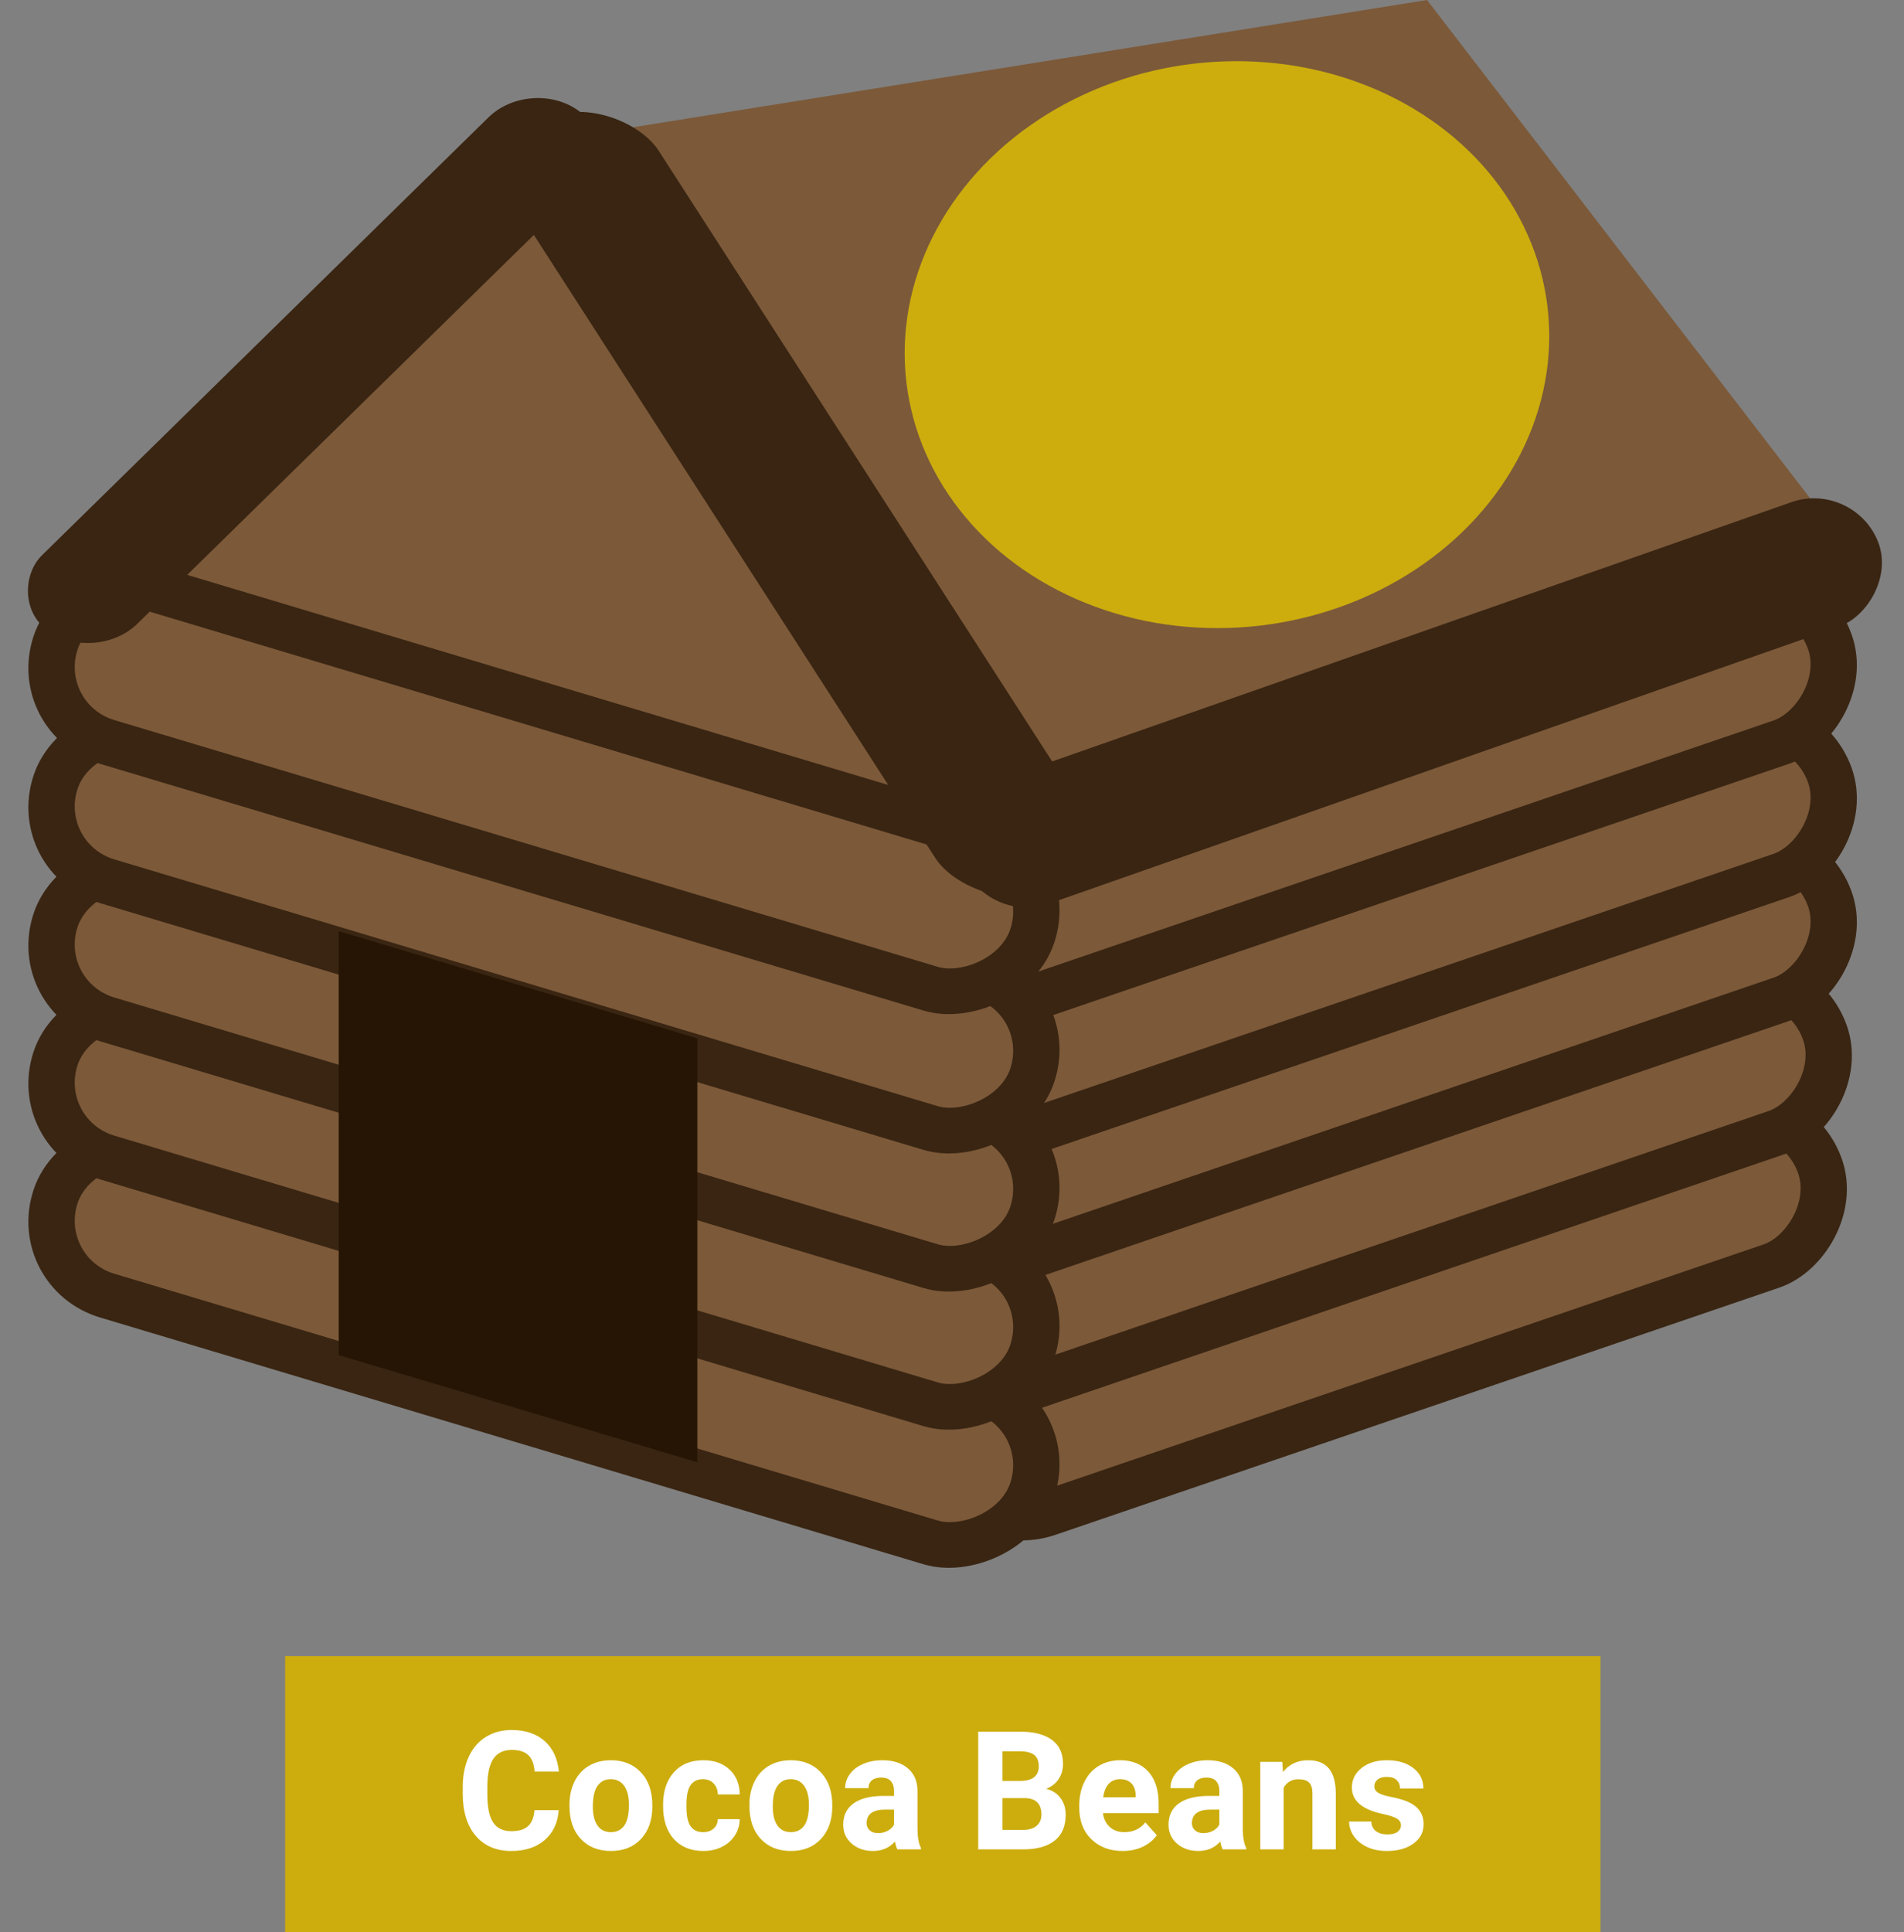 <svg width="207" height="210" viewBox="0 0 207 210" fill="none" xmlns="http://www.w3.org/2000/svg">
<rect x="0" y="0" width="207" height="210" fill="#808080" stroke="none"/>
<path d="M155.144 0L58.213 15.53L107.22 93.181L198.736 56.685L155.144 0Z" fill="#7C5939"/>
<rect x="1.507" y="-3.157" width="17.352" height="100.547" rx="8.676" transform="matrix(0.343 0.939 -0.946 0.323 191.354 118.102)" fill="#7C5939" stroke="#392512" stroke-width="5"/>
<rect x="1.507" y="-3.157" width="17.352" height="112.619" rx="8.676" transform="matrix(0.343 0.939 -0.946 0.323 191.895 103.607)" fill="#7C5939" stroke="#392512" stroke-width="5"/>
<rect x="1.507" y="-3.157" width="17.352" height="112.619" rx="8.676" transform="matrix(0.343 0.939 -0.946 0.323 192.437 89.112)" fill="#7C5939" stroke="#392512" stroke-width="5"/>
<rect x="1.507" y="-3.157" width="17.352" height="112.619" rx="8.676" transform="matrix(0.343 0.939 -0.946 0.323 192.437 75.653)" fill="#7C5939" stroke="#392512" stroke-width="5"/>
<rect x="1.507" y="-3.157" width="17.352" height="112.619" rx="8.676" transform="matrix(0.343 0.939 -0.946 0.323 192.437 61.158)" fill="#7C5939" stroke="#392512" stroke-width="5"/>
<path d="M106.679 91.11L10.289 68.671L57.401 17.083L106.679 91.11Z" fill="#7C5939"/>
<rect x="-3.174" y="1.657" width="17.397" height="110.855" rx="8.699" transform="matrix(0.312 -0.95 0.958 0.287 2.727 134.83)" fill="#7C5939" stroke="#392512" stroke-width="5"/>
<rect x="-3.174" y="1.657" width="17.397" height="110.855" rx="8.699" transform="matrix(0.312 -0.95 0.958 0.287 2.727 119.818)" fill="#7C5939" stroke="#392512" stroke-width="5"/>
<rect x="-3.174" y="1.657" width="17.397" height="110.855" rx="8.699" transform="matrix(0.312 -0.95 0.958 0.287 2.727 104.805)" fill="#7C5939" stroke="#392512" stroke-width="5"/>
<rect x="-3.174" y="1.657" width="17.397" height="110.855" rx="8.699" transform="matrix(0.312 -0.95 0.958 0.287 2.727 89.793)" fill="#7C5939" stroke="#392512" stroke-width="5"/>
<rect x="-3.174" y="1.657" width="17.397" height="110.855" rx="8.699" transform="matrix(0.312 -0.95 0.958 0.287 2.727 74.652)" fill="#7C5939" stroke="#392512" stroke-width="5"/>
<rect width="12.77" height="80.759" rx="6.385" transform="matrix(0.812 0.583 -0.714 0.7 57.671 8.283)" fill="#392512"/>
<rect width="16.547" height="99.801" rx="8.274" transform="matrix(0.911 -0.412 0.542 0.841 52.058 16.25)" fill="#392512"/>
<rect width="14.476" height="105.476" rx="7.238" transform="matrix(-0.358 -0.934 0.944 -0.331 107.219 100.611)" fill="#392512"/>
<path d="M36.823 101.205L75.812 112.853V158.926L36.823 147.278V101.205Z" fill="#261504"/>
<ellipse rx="35.094" ry="30.75" transform="matrix(-0.996 0.087 0.079 0.997 133.394 37.458)" fill="#CCAD0D"/>
<rect x="31" y="180" width="143" height="30" fill="#CCAD0D"/>
<path d="M60.743 196.737C60.644 198.114 60.134 199.198 59.214 199.989C58.3 200.78 57.093 201.176 55.593 201.176C53.952 201.176 52.66 200.625 51.717 199.523C50.779 198.416 50.31 196.898 50.31 194.971V194.188C50.31 192.958 50.527 191.874 50.961 190.937C51.395 189.999 52.013 189.281 52.815 188.783C53.624 188.279 54.562 188.027 55.628 188.027C57.105 188.027 58.294 188.423 59.196 189.214C60.099 190.005 60.62 191.115 60.761 192.545H58.124C58.06 191.719 57.828 191.121 57.43 190.752C57.037 190.377 56.437 190.189 55.628 190.189C54.749 190.189 54.09 190.506 53.65 191.139C53.217 191.766 52.994 192.741 52.982 194.065V195.032C52.982 196.415 53.19 197.426 53.606 198.064C54.028 198.703 54.69 199.022 55.593 199.022C56.407 199.022 57.014 198.838 57.412 198.469C57.816 198.094 58.048 197.517 58.106 196.737H60.743ZM61.912 196.157C61.912 195.214 62.094 194.373 62.457 193.635C62.82 192.896 63.342 192.325 64.022 191.921C64.707 191.517 65.501 191.314 66.403 191.314C67.686 191.314 68.732 191.707 69.541 192.492C70.356 193.277 70.81 194.344 70.903 195.691L70.921 196.342C70.921 197.801 70.514 198.973 69.699 199.857C68.885 200.736 67.792 201.176 66.421 201.176C65.05 201.176 63.954 200.736 63.134 199.857C62.319 198.979 61.912 197.783 61.912 196.271V196.157ZM64.452 196.342C64.452 197.244 64.622 197.936 64.962 198.416C65.302 198.891 65.788 199.128 66.421 199.128C67.036 199.128 67.517 198.894 67.862 198.425C68.208 197.95 68.381 197.194 68.381 196.157C68.381 195.272 68.208 194.587 67.862 194.101C67.517 193.614 67.03 193.371 66.403 193.371C65.782 193.371 65.302 193.614 64.962 194.101C64.622 194.581 64.452 195.328 64.452 196.342ZM76.44 199.128C76.909 199.128 77.29 198.999 77.583 198.741C77.876 198.483 78.028 198.141 78.04 197.713H80.422C80.416 198.357 80.24 198.949 79.894 199.488C79.549 200.021 79.074 200.438 78.471 200.736C77.873 201.029 77.211 201.176 76.484 201.176C75.125 201.176 74.053 200.745 73.268 199.884C72.482 199.017 72.09 197.821 72.09 196.298V196.131C72.09 194.666 72.48 193.497 73.259 192.624C74.038 191.751 75.107 191.314 76.467 191.314C77.656 191.314 78.608 191.654 79.323 192.334C80.044 193.008 80.41 193.907 80.422 195.032H78.04C78.028 194.54 77.876 194.142 77.583 193.837C77.29 193.526 76.903 193.371 76.423 193.371C75.831 193.371 75.383 193.588 75.078 194.021C74.779 194.449 74.63 195.146 74.63 196.113V196.377C74.63 197.355 74.779 198.059 75.078 198.486C75.377 198.914 75.831 199.128 76.44 199.128ZM81.477 196.157C81.477 195.214 81.658 194.373 82.022 193.635C82.385 192.896 82.906 192.325 83.586 191.921C84.272 191.517 85.065 191.314 85.968 191.314C87.251 191.314 88.297 191.707 89.106 192.492C89.92 193.277 90.374 194.344 90.468 195.691L90.485 196.342C90.485 197.801 90.078 198.973 89.264 199.857C88.449 200.736 87.356 201.176 85.985 201.176C84.614 201.176 83.519 200.736 82.698 199.857C81.884 198.979 81.477 197.783 81.477 196.271V196.157ZM84.017 196.342C84.017 197.244 84.186 197.936 84.526 198.416C84.866 198.891 85.353 199.128 85.985 199.128C86.601 199.128 87.081 198.894 87.427 198.425C87.772 197.95 87.945 197.194 87.945 196.157C87.945 195.272 87.772 194.587 87.427 194.101C87.081 193.614 86.595 193.371 85.968 193.371C85.347 193.371 84.866 193.614 84.526 194.101C84.186 194.581 84.017 195.328 84.017 196.342ZM97.561 201C97.443 200.771 97.358 200.487 97.306 200.147C96.69 200.833 95.891 201.176 94.906 201.176C93.975 201.176 93.201 200.906 92.586 200.367C91.977 199.828 91.672 199.148 91.672 198.328C91.672 197.32 92.044 196.547 92.788 196.008C93.538 195.469 94.619 195.196 96.031 195.19H97.2V194.646C97.2 194.206 97.086 193.854 96.857 193.591C96.635 193.327 96.28 193.195 95.794 193.195C95.366 193.195 95.029 193.298 94.783 193.503C94.543 193.708 94.423 193.989 94.423 194.347H91.883C91.883 193.796 92.053 193.286 92.393 192.817C92.732 192.349 93.213 191.982 93.834 191.719C94.455 191.449 95.152 191.314 95.926 191.314C97.098 191.314 98.026 191.61 98.712 192.202C99.403 192.788 99.749 193.614 99.749 194.681V198.803C99.755 199.705 99.881 200.388 100.127 200.851V201H97.561ZM95.46 199.233C95.835 199.233 96.181 199.151 96.497 198.987C96.814 198.817 97.048 198.592 97.2 198.311V196.676H96.251C94.98 196.676 94.303 197.115 94.221 197.994L94.212 198.144C94.212 198.46 94.323 198.721 94.546 198.926C94.769 199.131 95.073 199.233 95.46 199.233ZM106.35 201V188.203H110.832C112.385 188.203 113.562 188.502 114.365 189.1C115.168 189.691 115.569 190.562 115.569 191.71C115.569 192.337 115.408 192.891 115.086 193.371C114.764 193.846 114.315 194.194 113.741 194.417C114.397 194.581 114.913 194.912 115.288 195.41C115.669 195.908 115.859 196.518 115.859 197.238C115.859 198.469 115.467 199.4 114.682 200.033C113.896 200.666 112.777 200.988 111.324 201H106.35ZM108.986 195.428V198.882H111.245C111.866 198.882 112.35 198.735 112.695 198.442C113.047 198.144 113.223 197.733 113.223 197.212C113.223 196.04 112.616 195.445 111.403 195.428H108.986ZM108.986 193.564H110.938C112.268 193.541 112.933 193.011 112.933 191.974C112.933 191.394 112.763 190.978 112.423 190.726C112.089 190.468 111.559 190.339 110.832 190.339H108.986V193.564ZM122.056 201.176C120.661 201.176 119.524 200.748 118.646 199.893C117.772 199.037 117.336 197.897 117.336 196.474V196.228C117.336 195.272 117.521 194.42 117.89 193.67C118.259 192.914 118.78 192.334 119.454 191.93C120.134 191.52 120.907 191.314 121.774 191.314C123.075 191.314 124.098 191.725 124.842 192.545C125.592 193.365 125.967 194.528 125.967 196.034V197.071H119.911C119.993 197.692 120.239 198.19 120.649 198.565C121.065 198.94 121.59 199.128 122.223 199.128C123.201 199.128 123.966 198.773 124.517 198.064L125.765 199.462C125.384 200.001 124.868 200.423 124.218 200.728C123.567 201.026 122.847 201.176 122.056 201.176ZM121.766 193.371C121.262 193.371 120.852 193.541 120.535 193.881C120.225 194.221 120.025 194.707 119.938 195.34H123.471V195.138C123.459 194.575 123.307 194.142 123.014 193.837C122.721 193.526 122.305 193.371 121.766 193.371ZM132.928 201C132.811 200.771 132.726 200.487 132.673 200.147C132.058 200.833 131.258 201.176 130.273 201.176C129.342 201.176 128.568 200.906 127.953 200.367C127.344 199.828 127.039 199.148 127.039 198.328C127.039 197.32 127.411 196.547 128.155 196.008C128.905 195.469 129.986 195.196 131.398 195.19H132.567V194.646C132.567 194.206 132.453 193.854 132.225 193.591C132.002 193.327 131.647 193.195 131.161 193.195C130.733 193.195 130.396 193.298 130.15 193.503C129.91 193.708 129.79 193.989 129.79 194.347H127.25C127.25 193.796 127.42 193.286 127.76 192.817C128.1 192.349 128.58 191.982 129.201 191.719C129.822 191.449 130.52 191.314 131.293 191.314C132.465 191.314 133.394 191.61 134.079 192.202C134.771 192.788 135.116 193.614 135.116 194.681V198.803C135.122 199.705 135.248 200.388 135.494 200.851V201H132.928ZM130.827 199.233C131.202 199.233 131.548 199.151 131.864 198.987C132.181 198.817 132.415 198.592 132.567 198.311V196.676H131.618C130.347 196.676 129.67 197.115 129.588 197.994L129.579 198.144C129.579 198.46 129.69 198.721 129.913 198.926C130.136 199.131 130.44 199.233 130.827 199.233ZM139.405 191.49L139.484 192.589C140.164 191.739 141.075 191.314 142.218 191.314C143.226 191.314 143.976 191.61 144.468 192.202C144.96 192.794 145.212 193.679 145.224 194.856V201H142.684V194.918C142.684 194.379 142.566 193.989 142.332 193.749C142.098 193.503 141.708 193.38 141.163 193.38C140.448 193.38 139.912 193.685 139.555 194.294V201H137.015V191.49H139.405ZM152.308 198.372C152.308 198.062 152.152 197.818 151.842 197.643C151.537 197.461 151.045 197.3 150.365 197.159C148.104 196.685 146.973 195.724 146.973 194.276C146.973 193.433 147.321 192.729 148.019 192.167C148.722 191.599 149.639 191.314 150.77 191.314C151.977 191.314 152.94 191.599 153.661 192.167C154.388 192.735 154.751 193.474 154.751 194.382H152.211C152.211 194.019 152.094 193.72 151.859 193.485C151.625 193.245 151.259 193.125 150.761 193.125C150.333 193.125 150.002 193.222 149.768 193.415C149.533 193.608 149.416 193.854 149.416 194.153C149.416 194.435 149.548 194.663 149.812 194.839C150.081 195.009 150.532 195.158 151.165 195.287C151.798 195.41 152.331 195.551 152.765 195.709C154.106 196.201 154.777 197.054 154.777 198.267C154.777 199.134 154.405 199.837 153.661 200.376C152.917 200.909 151.956 201.176 150.778 201.176C149.981 201.176 149.272 201.035 148.651 200.754C148.036 200.467 147.553 200.077 147.201 199.585C146.85 199.087 146.674 198.551 146.674 197.977H149.082C149.105 198.428 149.272 198.773 149.583 199.014C149.894 199.254 150.31 199.374 150.831 199.374C151.317 199.374 151.684 199.283 151.93 199.102C152.182 198.914 152.308 198.671 152.308 198.372Z" fill="white"/>
</svg>
